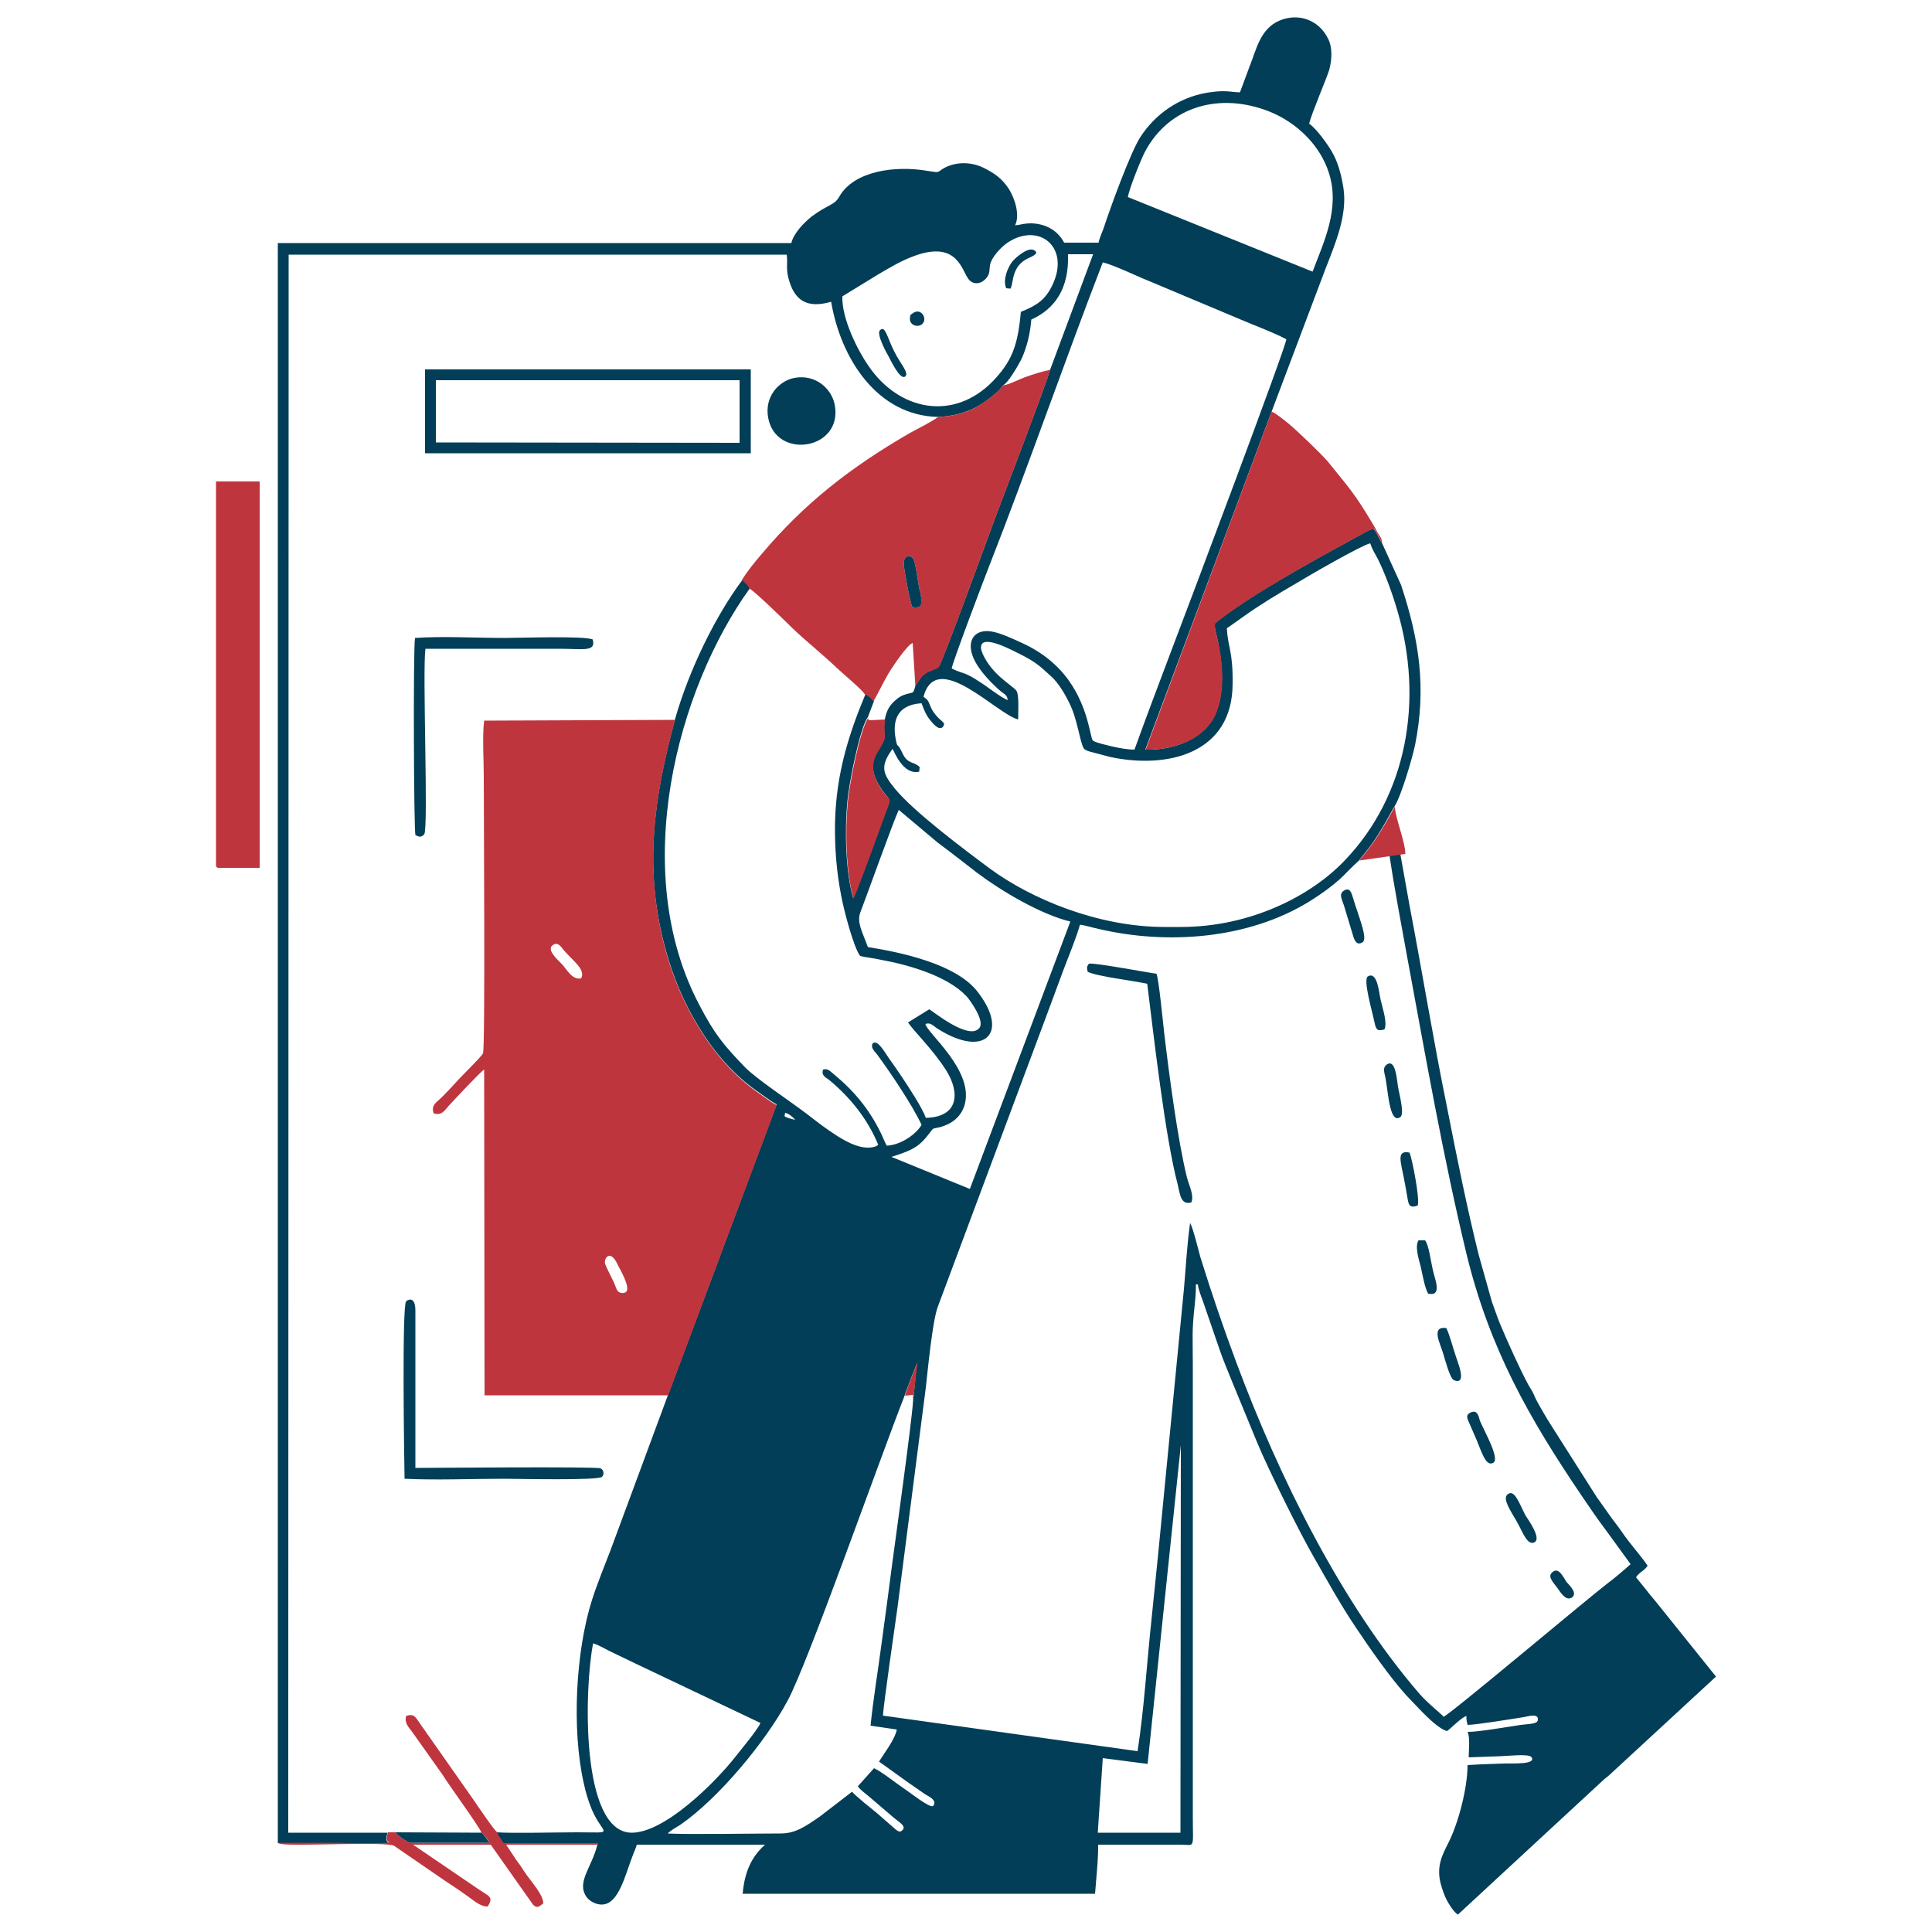 <?xml version="1.0" encoding="utf-8"?>
<!-- Generator: Adobe Illustrator 24.0.1, SVG Export Plug-In . SVG Version: 6.00 Build 0)  -->
<svg version="1.1" id="Layer_1" xmlns="http://www.w3.org/2000/svg" xmlns:xlink="http://www.w3.org/1999/xlink" x="0px" y="0px"
	 viewBox="0 0 500 500" style="enable-background:new 0 0 500 500;" xml:space="preserve">
<style type="text/css">
	.st0{fill-rule:evenodd;clip-rule:evenodd;fill:#023E57;}
	.st1{fill-rule:evenodd;clip-rule:evenodd;fill:#BF353E;}
</style>
<g>
	<path class="st0" d="M305.6,374l-0.1,100.3h-21.4l1.3-19.3l11.6,1.5L305.6,374z M196.8,445.9c-0.8,1.9-5.3,7.2-6.6,8.9
		c-5.3,6.7-18.4,19.7-26.9,19.5c-13.1-0.4-12.1-37.4-9.8-49c1.5,0.4,3.7,1.8,5.3,2.5c1.9,0.9,3.5,1.7,5.4,2.6L196.8,445.9z
		 M236.3,362.6c-0.4,5.9-4.5,35.4-5.4,42.1c-0.9,6.9-1.8,13.8-2.8,21c-0.9,6.8-2.1,14-2.8,20.9l6.8,1c-0.5,2.6-3.4,6.3-4.6,8.3
		l7.8,5.6c1.3,0.9,2.5,1.7,3.9,2.7c1,0.7,3.5,1.6,2.3,3.2c-0.9,0.6-6.1-3.6-7.8-4.7c-2.2-1.5-5.4-4.1-7.5-5.1l-4.2,4.7
		c0.8,1.1,2.2,2,3.2,2.9l6.2,5.3c1.5,1.2,3.1,2.1,2.2,3.1c-0.5,0.5-0.9,0.7-2.1-0.4l-4.7-4.1c-1.1-0.9-2.2-1.8-3.2-2.6
		c-1.2-1.1-2.1-1.7-3.1-2.8l-8.3,6.4c-3.8,2.6-6.3,4.4-10.2,4.4c-6.9,0-23.8,0.3-29.2,0c0.8-0.8,2.2-1.6,3.2-2.2
		c9.9-6.8,22.1-21.5,27.8-32.1c5.2-9.5,24.3-63.8,30.2-78.7c0.5-1.6,1.1-2.9,1.7-4.6c0.4-1.1,1.4-3.3,1.6-4.2L236.3,362.6z
		 M203.2,288c1,0.2,2.1,1.2,2.6,1.8c-0.6-0.1-1.3-0.3-1.9-0.5C202.8,288.8,203,289.1,203.2,288z M224.6,245.1
		c-1.3-3.7-3-6.4-1.9-9.1c1.8-4.7,8.6-23.7,9.9-26.4l10,8.4c3.5,2.6,6.8,5.2,10.3,7.9c6.1,4.6,16.3,10.7,24.1,12.6L251,307.7
		l-20.3-8.3c5.4-1.7,7.2-2.6,9.9-6.2c1.1-1.5,0.7-1,2.7-1.5c2.9-0.8,5.3-2.5,6.3-5.6c2.7-9-9.8-18.8-10.1-21.1
		c1.3-0.5,2,0.5,3.1,1.2c12.4,7.9,18.9,1,10.1-9.9C247.1,249.5,233.5,246.5,224.6,245.1z M317.5,162.6c1.5-1,2.8-2,4.4-3.1
		c4.2-3,9-5.9,13.5-8.5c3.1-1.9,16.6-9.7,19.2-10.4c0.5,1.5,1.2,2.6,2,4.1c1.9,3.8,3.8,9.1,5,13.2c6.9,23.2,2.6,48-13.7,64.9
		c-8.6,9-24.2,17.1-42.3,17.1h-4.2c-17.3,0-34.6-7.3-45.2-15.1c-6.6-4.9-19.7-14.7-24.6-20.7c-3.2-3.9-3.9-5.8-0.6-10.3
		c0.4,0.6,2.7,6.9,6.9,5.9l0.1-1.2c-1.7-1.6-3.1-0.6-4.5-3.7c-1.3-2.7-1.1-1.2-1.5-2.6c-1.3-5.5,0-9.8,6.5-10.2
		c0.6,1.7,1.2,3.1,2.1,4.2c0.7,0.9,2.5,3.2,3.5,1.8c0.8-1.2-0.7-1.1-2.5-3.7c-0.5-0.7-0.7-1.3-1.1-2.2c-0.4-1.1-0.8-1.2-1.5-1.8
		c3.4-12.5,18.9,4.5,24.5,5.9c0-1.7,0.3-6.6-0.5-7.5c-1.4-1.6-6.1-4-8.6-9.3c-0.1-0.3-0.5-1.1-0.5-1.6c-0.4-4.3,8.8,0.9,10.3,1.6
		c4.1,2.1,4.8,2.9,7.9,5.7c1.9,1.7,4,5.2,5.3,8.3c1.8,4.5,2.3,10,3.4,10.6l0.4,0.2c0.1,0.1,0.6,0.2,0.8,0.3l5.3,1.4
		c14.9,3.2,31.7-0.9,31.7-19C319.1,168.5,317.8,167.7,317.5,162.6z M246.3,173c0.1-1.3,8.5-23.5,9.7-26.5
		c10-25.5,19.4-52.7,29.4-78.6c3.2,0.8,8.6,3.5,11.9,4.8l23.8,10c3.7,1.6,8.2,3.2,11.8,5.1c0.1,1.5-25.3,68.9-29.5,79.9
		c-3.3,8.8-6.6,17.4-9.8,26.3c-1.8,0-3.9-0.4-5.7-0.8c-0.7-0.2-4.6-1-5.1-1.6c-0.7-0.9-1.1-8.3-6.2-15.5c-2.8-3.9-6.8-7.3-12.1-9.7
		c-2-0.9-5.7-2.7-8.1-3c-3.7-0.5-5.8,1.7-5,5.3c0.8,3.6,4.5,7.4,6.9,9.6c1.6,1.5,2.3,1.3,2.5,2.9c-2.1-0.9-5-3.3-6.9-4.5
		C249.3,173.6,249.5,174.6,246.3,173z M227.3,71c3.1-1.8,6-3.6,9.7-4.9c10.9-3.8,11.9,4,13.7,6.2c1.5,1.8,3.7,0.9,4.7-0.5
		c0.8-1.1,0.6-1.7,0.8-3.1c0.3-2.1,3-4.9,4.7-6c8.2-5.3,16.3,1.5,11.3,11.4c-1.8,3.6-4,5-8,6.6c-0.8,8.9-2.4,12.8-7.1,17.8
		c-10.3,10.7-24.5,7.8-32.4-3.9c-2.6-3.7-6.9-12.1-6.7-17.9L227.3,71z M291.9,51c0.3-2.1,3.4-9.8,4.4-11.7
		c6.3-11.9,19.5-15.5,32.3-10.4c6.9,2.8,13.1,8.6,15.4,16.1c2.8,9.2-1.5,17.8-4.3,25.3L291.9,51z M71.9,477c4.9,0,9.7,0,14.6,0
		c3.1,0,11.8,0.4,14.2-0.1c-1.1-0.4-0.7-1.6-0.4-2.6l-25.7,0l0.1-408.4h128.9c0.3,2.1-0.2,3.5,0.4,5.9c1.5,6,4.8,8.1,11.1,6.3
		c2.5,14.8,12,29.5,27.7,29.8c3.9-0.2,7-1,10-2.6c2.1-1.2,5.7-3.8,6.8-5.6c1.3-0.6,4-5.2,4.9-7.1c1.3-3,2.1-6.2,2.4-9.9
		c6-2.7,9.8-7.9,9.5-16.9h6.5l-11.1,29.8c-0.9,3.4-12.8,34.5-14.4,38.8c-1.7,4.5-13.5,37.1-14.5,38.2c-1,0.7-2.6,0.9-3.7,1.9
		c-1.3,1.1-1.3,1.6-2.3,3c-0.6,2-0.3,1.6-2.2,2.1c-1.1,0.3-1.9,0.7-2.7,1.4c-1.6,1.3-2.5,2.6-3,5.1c-0.3,1.7-0.2,2.5-0.1,4.2
		c0.2,3.4-6.5,5.9-0.5,14.3c1.8,2.6,2.2,1.5,1,4.9c-2.1,5.6-6.6,18.4-8.6,22.9c-2-6.8-2.2-17.8-1.5-25c0.4-4.5,3.2-19,5.3-21.8
		l1.6-4.2c-0.5-0.7-1.3-1.5-2.2-1.8c-4.3,10.3-7.6,20.5-7.9,33.3c-0.1,6.6,0.4,12.8,1.6,18.9c0.6,3.4,3.2,13.4,4.9,15.6
		c1.5,0.4,3.8,0.6,5.4,1c7.2,1.3,17.2,4.2,22.1,9.4c0.7,0.7,5,6.5,3.3,8.3c-2.7,3.2-12-4.4-12.9-4.9l-5.5,3.4
		c1.4,2.2,6.2,6.7,9.8,12.3c3.7,5.8,3.4,12.2-5.2,12.4c-1-2.8-4.5-8-6.2-10.6c-1.2-1.8-2.2-3.2-3.4-4.9c-1.1-1.6-3-5-4.2-3.7
		c-0.5,1.1,0.5,1.9,1.2,2.8c3.6,4.9,9.1,13.1,11.5,18.2c-1.3,2.3-5.2,5.2-9,5.4c-0.5-0.8-1-2.2-1.5-3.2c-3-6.2-7-11-12.1-15.2
		c-0.9-0.7-1.6-1.7-2.9-1.3c-0.5,1.6,0.7,2,1.6,2.7c5.4,4.5,9.9,10,12.7,16.8l-0.7,0.4c-3.3,1.1-7.2-1-9.9-2.7c-3-1.9-5.4-3.8-8-5.8
		c-4.2-3.2-13.1-9.1-15.9-12c-5.5-5.7-7.9-8.6-11.8-16.1c-18.3-34.6-5.8-81.7,13.1-107.9c-0.4-0.9-1.2-1.5-1.9-2.2
		c-6.8,9-13.8,23.1-17.5,36.1c-5.4,20.1-8.3,38.5-2.4,59.8c3.7,13.7,11.9,28.3,23.5,36.4c1.3,0.9,3.8,2.8,5.2,3.5l-28.6,76.5
		l-14.4,38.9c-1.6,4.2-3.4,8.5-4.8,12.9c-4.2,13.2-5.3,33.5-2.1,47.5c0.5,2.4,1.2,4.6,2.1,6.8c2.9,6.7,6.4,5.8-3.9,5.8
		c-5.3,0-16.7,0.3-20.7,0c0.3,1.1,1.1,1.8,1.6,2.8l24.1,0c0.6,0.3,0.5,0,0.3,0.4c-1.4,5.8-5.4,9.6-2.9,13.4c0.7,1.1,2.4,2.1,4,2.1
		c4.5,0,6.1-7.8,8.2-13.1c0.3-0.8,0.7-1.6,0.9-2.4h33.2c-3.4,3-5.3,6.9-5.8,12.7h91.2l0.5-6.1c0.2-2.3,0.3-4.3,0.3-6.6
		c7.1,0,14.2,0,21.2,0c4,0,3.3,1.4,3.3-7.2V353.1c0-7.7-0.3-8,0.5-15.5c0.2-1.9,0.3-3.3,0.3-5.2h0.5c0.1,1.2,0.9,3.2,1.3,4.3
		l4.3,12.5c0.9,2.7,2.1,5.4,3.2,8.2l6.5,15.8c2.7,6.6,11.2,23.8,14.9,30.1c3.3,5.8,6.8,12.1,10.5,17.6c3.8,5.7,8.8,12.9,13.2,17.8
		l4.2,4.4c1.4,1.4,4.4,4.4,6.4,4.9c1.1-0.8,3.8-3.6,5-3.9c0,1.3,0.1,1.3,0.3,2.3c2.1,0,11.3-1.5,14.5-2c1.1-0.2,3.9-1.1,3.7,0.7
		c-0.1,1.1-2.1,1-4.4,1.3c-3.4,0.5-11.4,1.9-13.8,1.8c0.7,1.4,0.3,4.7,0.3,6.6c2.7-0.1,5.5-0.2,8.3-0.3c1.2,0,7.2-0.7,7.9,0.2
		c1.6,2.1-5.5,1.6-7.1,1.7c-3.2,0.1-6.3,0.2-9.4,0.4c0,5.8-2.3,14.9-5,20.2c-1.4,2.8-3.1,5.8-2,10.3c0.4,1.6,1.1,3.5,1.7,4.6
		c0.6,1.1,1.8,3,2.8,3.6l37.4-34.6c0.8-0.8,1.3-1,2.1-1.8l27.3-25.2l-15.5-19.3c-0.9-1.1-1.7-2-2.6-3.2c-1-1.2-1.7-2.1-2.6-3.2
		c0.9-1.4,2.1-1.6,3-3c-1.8-2.7-4.4-5.4-6.7-8.8c-1.1-1.6-2.2-2.9-3.3-4.5c-1.1-1.5-2.1-3-3.2-4.5l-12-18.9
		c-1.1-1.7-1.9-3.2-2.9-4.9c-0.5-0.9-0.9-1.6-1.3-2.6c-0.5-1.1-0.8-1.5-1.4-2.5c-2.1-3.8-5.6-11.6-7.4-15.9c-0.8-2-1.3-3.5-2.1-5.7
		l-3.4-12.1c-3-12-5.8-25.9-8.2-38.2c-3.5-17.1-6.4-34.9-9.7-52.2l-2.4-13.4l-2.8,0.4c1.3,8.7,3,17.6,4.6,26.4
		c4.7,25.4,9.3,51.7,15.3,76.6c6,24.7,16.3,42.7,29.7,62.5c2.1,3.1,4.2,6.2,6.4,9.1l6.4,8.8c-1.9,1.7-4,3.5-6,5
		c-5,3.8-40.6,33.8-42.4,34.5c-0.5-0.7-3.7-3.1-6.2-5.9c-20.3-23.5-36.5-56.4-47.4-85.7c-3.4-9.1-6.4-17.9-9.3-27.2
		c-0.6-2.1-1.9-7.6-2.7-9c-0.8,5.5-1.1,11.5-1.6,17.1l-5,51.4c-1.1,11.5-2.2,22.8-3.4,34.2c-1.2,11.1-1.9,23.1-3.6,34l-65.9-9.2
		c0.2-3.2,3.1-23.2,3.8-28.2l7.3-56.7c0.5-4.4,1.7-17.2,3.1-20.9l28.3-75.8c1.4-3.8,2.9-7.8,4.3-11.6c1.4-3.7,3.1-7.7,4.2-11.5
		c1.5,0.2,3.3,0.8,4.8,1.1c17.9,4.2,38.7,2.6,54.4-7c3.7-2.3,7.3-4.9,10.1-7.9c0.9-0.9,2-2,2.9-2.8l2.6-3.3c3.1-4,6.3-10.4,6.6-10.7
		c1.7-2.6,4.6-12.5,5.3-15.8c3-14.9,1.1-27.3-3.6-41.5l-5-11c-0.9-1.1-1.1-2.5-2.2-3.6c-1.6,0.5-4,2-5.5,2.8
		c-10.1,5.5-27.1,14.8-35.6,21.8c0,1.3,0.9,4.2,1.1,5.8c1.1,5.7,1.4,12.5-0.9,17.7c-2.5,5.7-9.7,9.3-18.1,9.1l32.7-87.5l14-37.1
		c2.5-6.4,5.6-13.7,4.6-20.6c-0.5-3.3-1.4-6.9-3.1-9.7c-1.2-2-3.9-5.8-5.8-7.1c0.7-2.8,4.4-11.4,5.2-13.9c0.7-2.6,0.9-5.8-0.3-8.1
		c-2.4-4.9-7.7-6.7-12.5-4.7c-5.1,2.1-6.1,7.7-7.7,11.6l-2.6,7c-1.3,0-2.6-0.3-4.4-0.3c-1.3,0-2.9,0.2-4.2,0.4
		c-7.3,1.3-13.3,5.5-17.2,11.5c-2.5,3.9-7.6,17.8-9.5,23.6c-0.5,1.4-1,2.3-1.3,3.7h-8.9c-1.7-3.2-4.8-4.9-8.5-5
		c-2.2,0-2.6,0.4-4.2,0.5c1.3-2.6,0-6.8-1.6-9.4c-1.8-2.7-3.6-4-6.6-5.5c-3.1-1.5-6.9-1.6-10,0c-2.2,1.2-0.9,1.4-4.6,0.8
		c-8.2-1.4-18.9,0-22.7,6.7c-1.3,2.3-2.8,1.9-7.1,5.1c-1.9,1.5-4.7,4.3-5.3,6.9H71.9V477z"/>
	<path class="st1" d="M156.6,327.1c-0.4-1.5,1.4-4,3.3,0.3c0.5,1.1,4.6,7.7,0.9,7.2c-1.1-0.1-1.3-1.2-1.7-2.2
		C158.6,331.2,157,328.2,156.6,327.1z M145.5,249.6c-1.6-1.6-4.2-4-2.3-5.1c1.3-0.8,2.1,0.7,2.6,1.3c2.6,3,5.8,5.1,4.6,7.4
		C148.1,253.7,146.7,250.9,145.5,249.6z M172.4,362.5l28.6-76.5c-1.4-0.7-3.9-2.6-5.2-3.5c-11.6-8.2-19.8-22.8-23.5-36.4
		c-5.8-21.4-3-39.7,2.4-59.8l-49.4,0.2c-0.5,3.7-0.1,10.5-0.1,14.5c0,8.9,0.4,70.5-0.2,71.6c-0.5,1-5.7,6-6.9,7.4
		c-1.2,1.3-2.2,2.4-3.5,3.7c-1.5,1.6-3.1,2.1-2.4,4.4c2.1,0.8,3-0.9,4-2c1.3-1.4,8.1-8.7,9.1-9.3l0.1,84.3h47.5L172.4,362.5z"/>
	<path class="st1" d="M236.1,157.1c-0.5-0.9-2.1-9.3-2.2-11.1c-0.1-1.7,1-2.7,2.3-1.6c0.7,0.6,1.3,5.8,1.6,7.3
		C238.2,154.1,239.7,157.9,236.1,157.1z M259.6,99.7c-1.1,1.7-4.6,4.3-6.8,5.6c-2.9,1.6-6,2.4-10,2.6c-1.9,1.4-5.1,2.9-7.4,4.2
		c-15.2,8.8-27.2,18.1-38.3,31.3c-1.7,2-3.7,4.4-5.1,6.7c0.7,0.7,1.6,1.3,1.9,2.2c1.1,0.4,9.5,8.6,11.1,10.2
		c3.1,3,8.5,7.4,11.4,10.2c1.1,1.1,7,6,7.4,7c0.9,0.3,1.7,1.1,2.2,1.8c0.5-0.5,2.8-5.5,4.5-8.1c0.9-1.4,4.3-6.5,5.7-7l0.7,11.2
		c1-1.4,1-1.9,2.3-3c1.1-1,2.7-1.1,3.7-1.9c1-1.1,12.8-33.8,14.5-38.2c1.6-4.3,13.5-35.4,14.4-38.8c-2.4,0.5-4.2,1.1-6.5,1.9
		C263.9,98.1,260.8,99.7,259.6,99.7z"/>
	<path class="st1" d="M357.7,140.5c-0.1-1.3-0.6-1.7-1.2-2.7c-0.5-1-0.8-1.5-1.4-2.5c-4.8-8-5.8-8.8-11.5-15.9c-1.6-1.9-8-8-9.8-9.5
		c-1.2-1-3.4-2.8-4.7-3.4L296.5,194c8.4,0.2,15.6-3.4,18.1-9.1c2.3-5.2,2-12,0.9-17.7c-0.3-1.6-1.2-4.5-1.1-5.8
		c8.5-7,25.5-16.3,35.6-21.8c1.6-0.8,4-2.3,5.5-2.8C356.5,137.9,356.8,139.4,357.7,140.5z"/>
	<path class="st1" d="M55.9,223.8L55.9,223.8c0,0.6,0.2,0.8,0.8,0.8h10.5v-100H55.9V223.8z"/>
	<path class="st0" d="M112.8,98.4h78.6l0,16.2l-78.6-0.1L112.8,98.4z M110,117.3l83.1,0l1.2,0V95.6h-84.3L110,117.3z"/>
	<path class="st1" d="M229.1,186.2l-3.9,0.2c-0.8-0.3-0.4,0.2-0.5-0.6c-2.1,2.8-4.9,17.3-5.3,21.8c-0.7,7.3-0.5,18.2,1.5,25
		c2-4.6,6.5-17.3,8.6-22.9c1.3-3.4,0.9-2.3-1-4.9c-6-8.4,0.7-10.9,0.5-14.3C228.9,188.7,228.8,187.9,229.1,186.2z"/>
	<path class="st1" d="M124.6,474.3c0.8,0.6,1.5,1.6,2.1,2.6h-20.5c-0.9-0.1-3.5-2.1-3.9-2.7h-1.9c-0.3,1.1-0.7,2.2,0.4,2.6
		c-2.5,0.5-11.1,0.1-14.2,0.1c-4.9,0-9.7,0-14.6,0c0.5,0.4-0.1,0.1,0.6,0.3c3,0.7,27.4-0.7,29.4,0.5l13.1,9c1.8,1.2,3.5,2.3,5.3,3.6
		c2.1,1.4,3.7,3.1,5.8,3.1c1.7-2.6,0.3-2.6-2.7-4.7l-16.6-11.3h20.1l11,15.6c1.2,1.1,1.8,0.1,2.6-0.4c0-2.3-3.2-5.7-4.6-7.8
		c-0.5-0.7-0.8-1.2-1.2-1.8c-0.5-0.7-0.8-1.1-1.3-1.8l-2.5-3.8h23.7c0.2-0.4,0.3-0.1-0.3-0.4l-24.1,0c-0.5-1-1.3-1.6-1.6-2.8
		c-0.9-0.6-4.9-6.6-5.8-7.9l-14.1-20.1c-1.2-1.6-1.5-2.9-3.7-2.1c-0.5,1.9,0.7,2.9,1.7,4.3l7.8,11
		C115.9,461.6,124.3,473.1,124.6,474.3z"/>
	<path class="st0" d="M104.7,382.7c8.2,0.4,17.4,0,25.8,0c3.1,0,24.4,0.5,25.3-0.5c0.6-0.6,0.5-1.8-0.4-2.2
		c-1-0.5-46.4-0.1-47.9-0.1l0-40.7c0-4.1-2.2-2.7-2.4-2.4C104,337.8,104.6,377.9,104.7,382.7z"/>
	<path class="st0" d="M144.8,167.9c6.1,0,9.5,0.9,8.6-2.4c-2.2-1-18.9-0.4-22.9-0.4c-7.3,0-16-0.5-23.1,0c-0.5,3.3-0.3,49.2,0.1,51
		c0.8,0.4,1.4,0.8,2.3-0.2c1.1-1.8-0.5-42.1,0.3-48L144.8,167.9z"/>
	<path class="st0" d="M198.8,108.1c2,11.1,19.6,8.3,17.2-3.5c-0.9-4.2-5.1-7.8-10.4-6.8C201.5,98.6,197.8,102.7,198.8,108.1z"/>
	<path class="st0" d="M281.5,251.5c2.4,1.2,11.8,2.3,15.4,3.1c1.6,12.7,4.6,39.6,7.9,52c0.6,2.6,0.8,5.3,3.5,4.6
		c0.8-1.7-0.5-4.2-1.1-6.4c-2.4-9.6-4.7-27.2-5.9-37.4c-0.3-2.6-1.4-14-2-15.4c-3-0.4-16-2.9-17.5-2.6
		C281.3,250.1,281.2,250.4,281.5,251.5z"/>
	<path class="st1" d="M351.8,222.7l7.7-1.1l2.8-0.4c0.8-0.1,0.5-0.1,1.4-0.2c0-3.1-2.7-9.6-2.7-12.3c-0.2,0.3-3.5,6.7-6.6,10.7
		L351.8,222.7z"/>
	<path class="st0" d="M124.6,474.3l-22.3-0.1c0.4,0.6,3,2.6,3.9,2.7h20.5C126,476,125.4,474.9,124.6,474.3z"/>
	<path class="st0" d="M366.9,312c0.6-1.7-1.4-11.9-2.1-13.7c-3.6-0.8-2.2,2.6-1.4,7c0.3,1.4,0.5,2.8,0.8,4.4
		C364.5,311.7,364.7,312.8,366.9,312z"/>
	<path class="st0" d="M374.3,343.7c-4.1-0.6-1.5,4.2-0.9,6.3c0.5,1.5,1.8,6.8,2.9,7.2c3.6,1.4,0.8-5,0.5-6.1
		C376.1,349.1,375.1,345.2,374.3,343.7z"/>
	<path class="st0" d="M358.3,266.4c0.8-1.8-0.5-5.4-1-7.7c-0.4-1.6-0.8-7.5-3.3-6c-1.3,0.8,1.1,8.9,1.7,11.8
		C356.1,266.4,356.4,267,358.3,266.4z"/>
	<path class="st0" d="M369.6,334.8c3.8,0.8,1.7-3.8,1.2-6.2c-0.5-2.1-1-6.4-2-7.6h-1.7c-1,1.7,0.1,4.9,0.6,6.9
		C368.2,330.1,368.7,333.2,369.6,334.8z"/>
	<path class="st0" d="M390.1,386.8c-1.3,1.1,0.9,4.3,2.4,6.9c1.6,2.8,2.8,6.5,4.7,5.4c1.7-1.1-1.7-5.8-2.4-6.9
		C393.1,388.9,391.9,385.2,390.1,386.8z"/>
	<path class="st0" d="M358.9,275.5c-1.2,0.9-0.6,2-0.3,3.7c0.7,3.9,1.1,11.8,3.8,9.9c1.2-0.8-0.4-6.4-0.6-7.9
		C361.5,279.5,361.2,273.9,358.9,275.5z"/>
	<path class="st0" d="M380.7,365.5c-1.5,0.7-1.1,1.4-0.1,3.6c0.5,1.2,1.1,2.5,1.6,3.7c1.2,2.8,2.3,6.8,4.2,5.8
		c1.9-0.9-2.1-7.9-3.4-10.9C382.7,366.5,382.3,364.8,380.7,365.5z"/>
	<path class="st0" d="M347.8,230.5c-1.4,0.9-0.5,2.2,0,3.8l2.3,7.6c0.3,1.1,0.9,3.1,2.6,1.9c1.2-0.9-0.9-6.2-1.3-7.6
		c-0.4-1.2-0.9-2.6-1.2-3.7C349.8,231.2,349.4,229.5,347.8,230.5z"/>
	<path class="st0" d="M236.1,157.1c3.7,0.8,2.1-3,1.7-5.4c-0.3-1.5-0.9-6.7-1.6-7.3c-1.3-1.1-2.4-0.1-2.3,1.6
		C234,147.8,235.6,156.2,236.1,157.1z"/>
	<path class="st0" d="M227.7,85.5c-0.9,1,1.7,5.8,2.3,6.8c0.5,0.9,3,6.3,4.3,5.1c1-0.9-1.3-3.3-2.8-6.3
		C229.6,87.4,229.1,84,227.7,85.5z"/>
	<path class="st0" d="M260.4,74.6l1.1,0.1c0.9-1.4,0.1-6,4.9-8c0.8-0.4,2.8-1.2,1.1-2c-1.7-0.8-5,2.3-5.6,3.1
		C261,69,259.4,72.2,260.4,74.6z"/>
	<path class="st0" d="M402,406.7c-1.7,1.1-0.3,2.5,1,4.2c0.7,0.9,2.1,3.5,3.7,2.6c1.8-1.1-0.6-3.3-1.3-4.1
		C404.6,408.2,403.5,405.7,402,406.7z"/>
	<path class="st0" d="M236.2,81.1c-0.5,0.4-0.6,0.1-0.7,1.1c-0.1,0.7,0.1,1.2,0.5,1.6c0.6,0.6,1.8,0.7,2.5,0.2
		C240.3,82.7,238.4,79.4,236.2,81.1z"/>
	<path class="st1" d="M234.2,361.2l2.1-0.2l0,1.6l1.2-10.3c-0.3,1-1.2,3.1-1.6,4.2C235.2,358.3,234.7,359.6,234.2,361.2z"/>
</g>
</svg>

